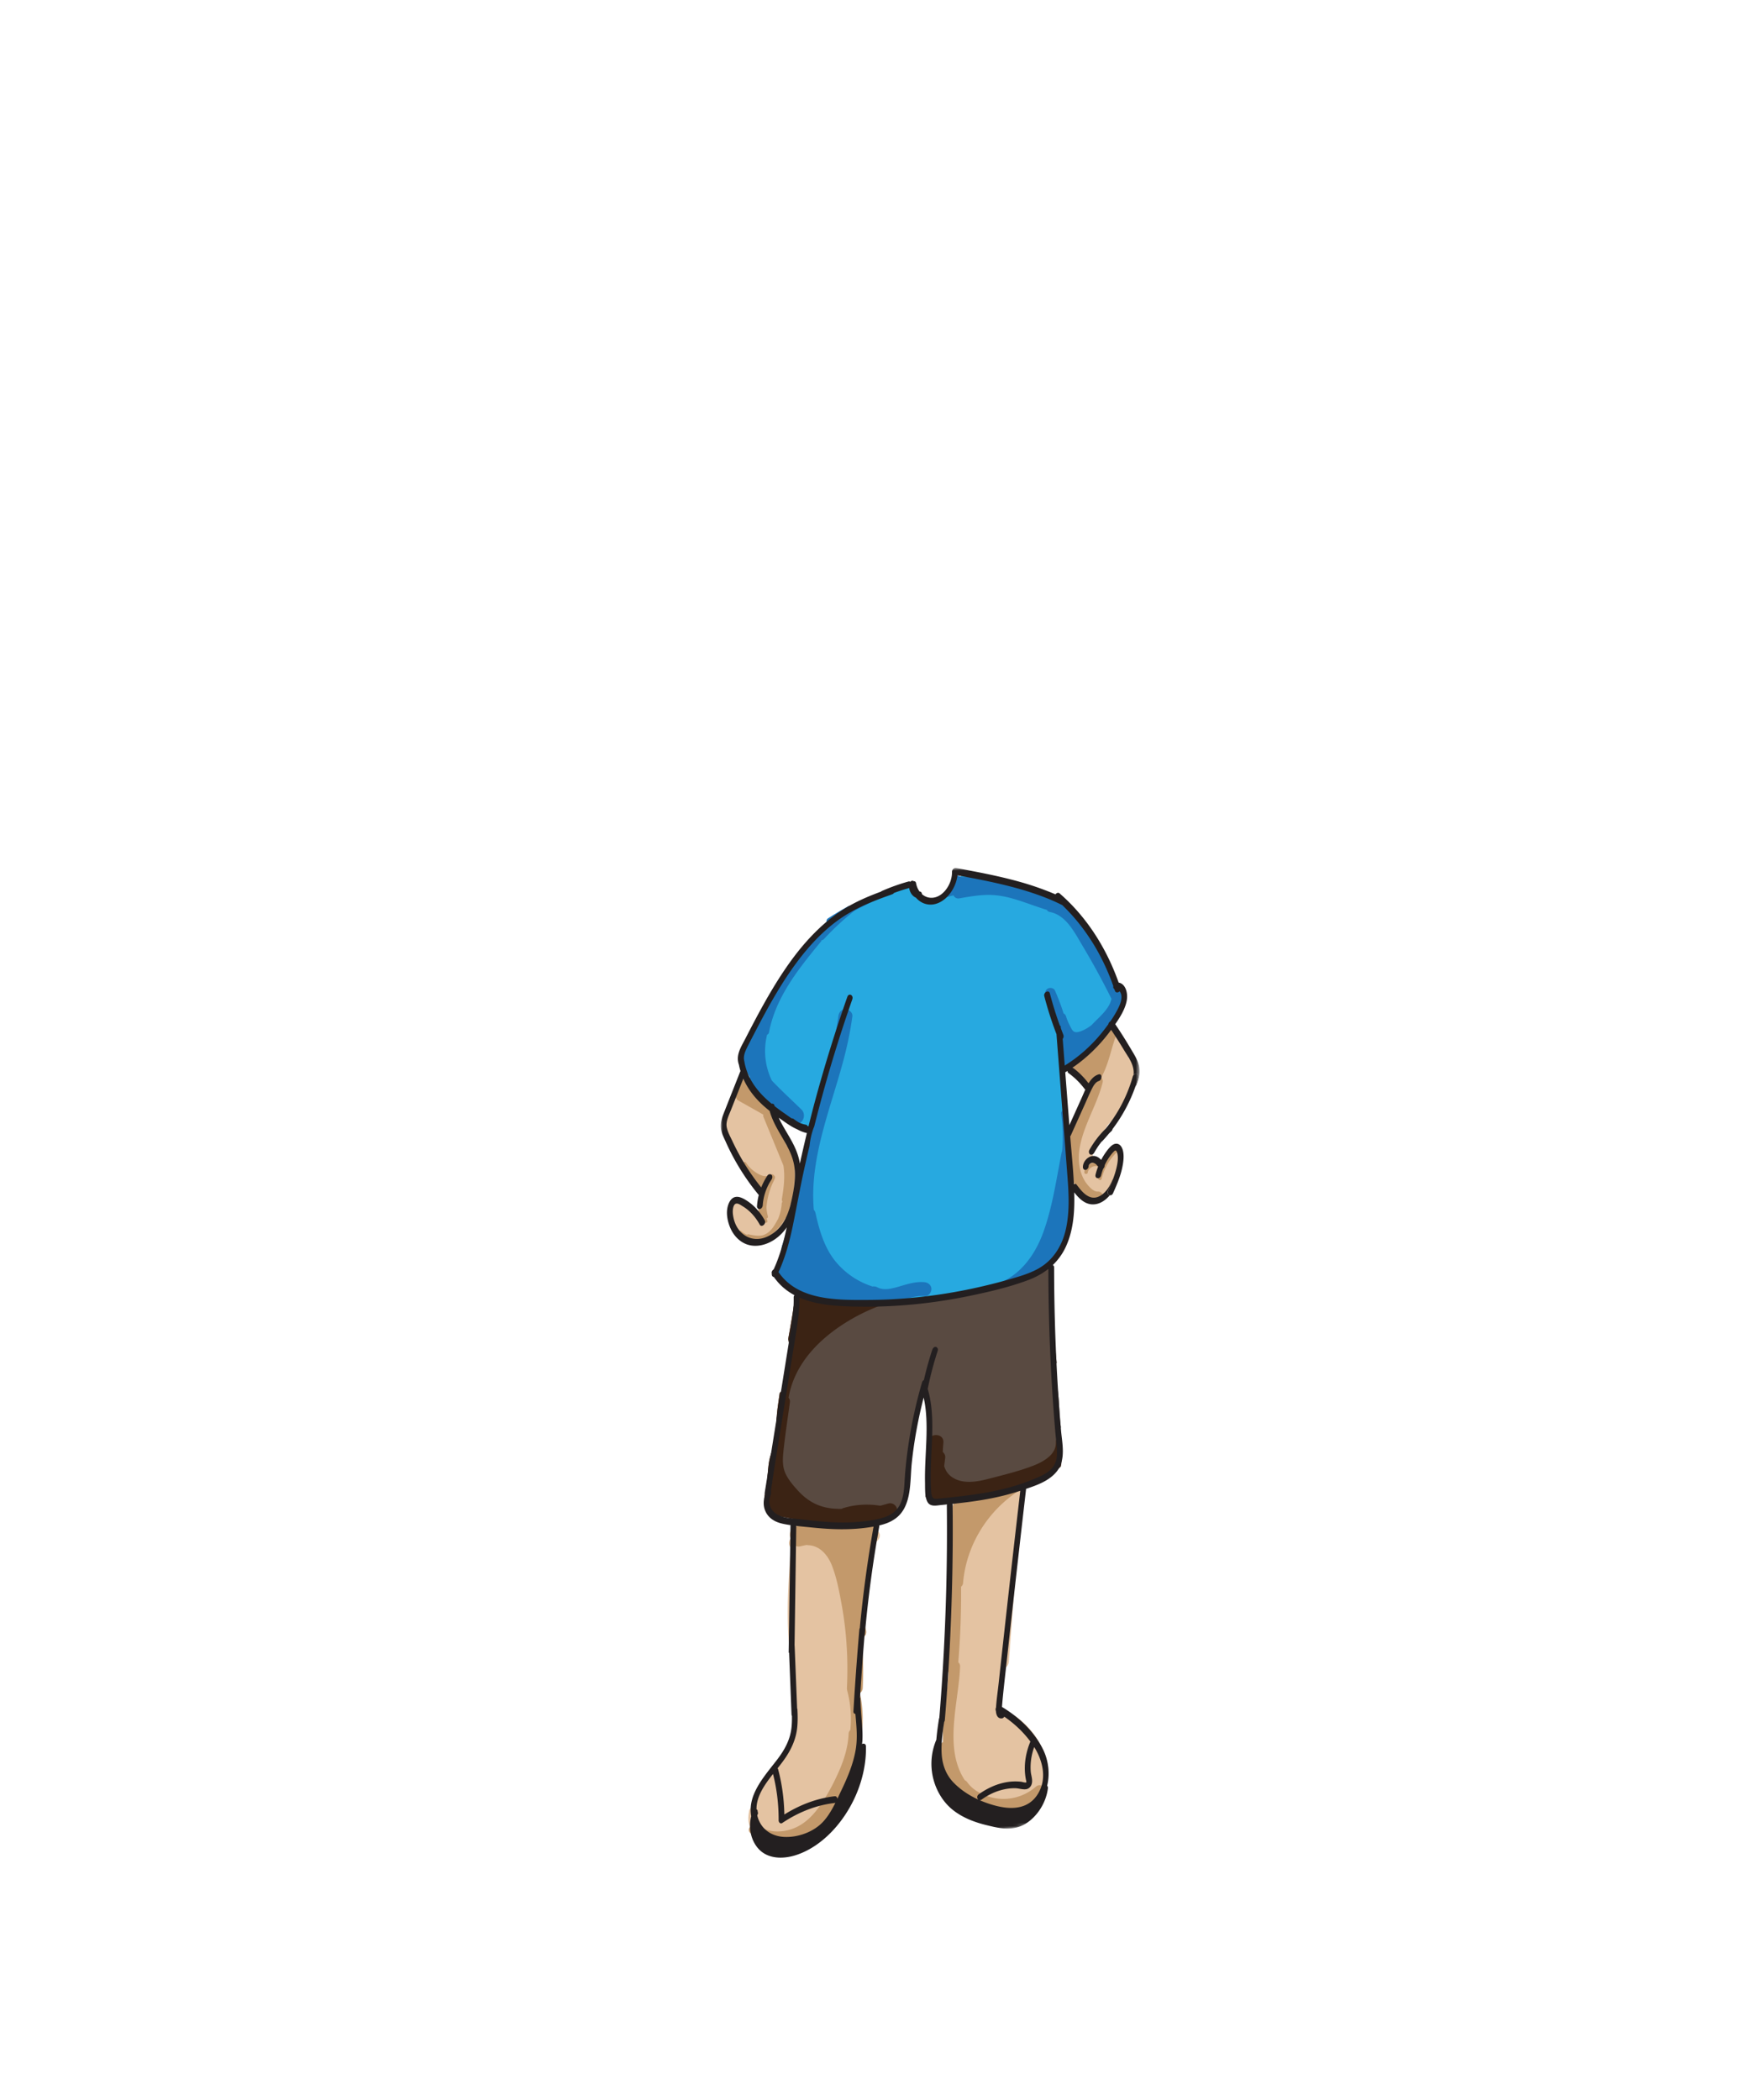 <svg width="500" height="600" xmlns="http://www.w3.org/2000/svg" xmlns:xlink="http://www.w3.org/1999/xlink"><defs><path id="a" d="M120.61.76l-.516 277.604L.54 301l.515-277.604"/><path id="c" d="M120.61.76l-.516 277.604L.54 301l.515-277.604"/><path id="e" d="M120.61.76l-.516 277.604L.54 301l.515-277.604"/></defs><g fill="none" fill-rule="evenodd"><path d="M324.22 305.135l-.599-1.668c-.205-.575-.624-.89-1.084-.999a12.636 12.636 0 00-1.384-3.694c-.693-1.208-1.92-2.43-1.942-3.895-.019-1.388-2.143-2.174-2.795-.758-.926 2.014-2.396 3.598-3.982 5.114-1.77 1.692-3.575 3.348-5.364 5.02-1.108 1.034-.042 2.55 1.148 2.53.018.097.041.194.075.292.221.625.633 1.203 1.13 1.72.167.296.396.5.661.615a9.676 9.676 0 001.623 1.081c-.022.206-.033.414-.053.621-1.798 2.308-2.974 4.983-3.914 7.756-.51 1.504-.999 3.055-1.307 4.626-.373.182-.675.497-.736.913-.379 2.54.168 5.138.471 7.664.154 1.277.298 2.557.462 3.833.153 1.198.353 2.417 1.016 3.455a5.711 5.711 0 005.64 2.595c2.313-.332 3.832-2.02 4.772-4.048 1.138-2.457 2.283-5.069 2.127-7.836-.054-.95-.918-1.732-1.9-1.446-1.523.444-2.26 1.723-2.828 3.104-.265.648-.52 1.301-.78 1.951a4.841 4.841 0 00-.438-.758c-.21-.387-.452-.754-.746-1.053a2.176 2.176 0 00-1.642-.666c.21-.253.344-.574.356-.942.004-.138.021-.275.034-.412a6.34 6.34 0 01.31-1.14c.125-.276.26-.548.425-.804.206-.318.25-.797.151-1.155a1.496 1.496 0 00-.197-.415c.135-.206.268-.409.4-.605.578-.87 1.231-1.664 1.905-2.46.461-.544.89-1.114 1.196-1.746 2.566-2.557 4.578-5.574 6.033-8.91.012-.02.025-.039.036-.059-.003 0-.006-.003-.009-.004.052-.119.11-.234.161-.354.166-.397.132-.755-.024-1.048.402-.152.743-.459.884-.935.372-1.26.534-2.544.506-3.828a1.25 1.25 0 00.201-1.252m-98.017 37.989c1.59-3.745 1.545-7.794.318-11.747-1.218-3.925-2.78-8.394-5.674-11.434.183-.324.247-.716.153-1.123-.29-1.255-1.247-2.111-2.274-2.801-.412-.278-.84-.53-1.244-.821-.04-.028-.13-.096-.154-.114a11.132 11.132 0 01-.898-.797c-.807-.795-1.211-1.324-1.783-2.338a12.082 12.082 0 01-.295-.564c-.001-.328-.147-.648-.38-.909a11.77 11.77 0 01-.39-1.338c-.175-.766-1.1-1.29-1.846-1.048-.802.26-1.234 1.025-1.048 1.845.077.332.169.658.27.982-2.416 2.373-3.365 5.709-3.32 9.049-.438 1.025-.6 2.069-.266 3.179.344 1.146 1.093 2.115 1.44 3.253.045.147.11.271.18.386 1.439 4.118 3.76 8.032 6.333 11.444.336.446.936.703 1.492.688.166.318.34.639.466 1 .082.233.195.425.33.578-.701 1.984-1.113 4.05-.872 6.183.038.333.159.608.329.827-1.113-.605-2.177-1.629-3.03-2.475.233-.871-.222-1.938-1.384-1.905-.791.021-1.43.253-1.932.617-.42-.071-.847-.047-1.265.145-2.745 1.257-.36 5.971.898 7.502 3.782 4.598 11.049 3.734 14.025-1.284.272-.459.27-.89.122-1.251.783-1.392 1.207-2.945 1.49-4.517.073-.402.142-.807.209-1.212m25.098 95.083c-.356-1.148-1.579-1.582-2.795-1.411l-10.6 1.497c-3.087.435-6.59 1.346-9.684.579-2.385-.591-3.604 2.099-2.222 3.367-.022.099-.049.196-.056.304-.854 11.281-1.592 22.591.34 33.819-.564 7.731 1.765 15.675-.787 23.227-.05.147-.078.288-.093.425a201.103 201.103 0 01-6.423 8.674c-1.838 2.34-3.658 4.842-4.197 7.66-.352.261-.665.608-.733 1.002-.215 1.225-.345 2.367-.094 3.595.247 1.211 1.058 2.275 2.14 3.018.456.313.94.55 1.44.741.281.38.695.679 1.237.792 2.755.573 5.562.275 8.03-.718.027 0 .05.005.077.004 3.664-.147 5.994-2.194 7.776-4.695a30.8 30.8 0 002.671-2.227c.408-.383.665-.894.665-1.427 0-.161-.034-.33-.084-.498 3.854-7.064 8.315-14.582 7.636-22.504.156-.349.204-.755.084-1.211-1.17-4.457-.417-9.121.02-13.622.468-4.848.938-9.695 1.408-14.543.054-.556-.12-.984-.419-1.301a106.139 106.139 0 013.771-22.329c.755-.474 1.125-1.458.891-2.218m47.382 63.452c-1.342-3.732-3.587-7.171-6.585-9.786-1.653-1.442-3.517-2.691-5.76-2.887-.083-.007-.167-.002-.25-.006.207-4.188.61-8.366 1.243-12.513.53-.393.861-1.034.914-1.743l1.741-22.992a1.745 1.745 0 00-.214-.947c.967-7.33 1.891-14.665 2.728-22.011a1.515 1.515 0 00-.077-.644c.218-1.01.426-2.022.663-3.028.45-1.906-1.474-3.235-3.153-2.423a87.98 87.98 0 01-15.84 5.83c-1.637.433-1.84 2.153-1.139 3.26-.003.025-.01.049-.013.075a4.91 4.91 0 00-.004 1.02 2.01 2.01 0 00-.314 1.184l.32 10.939c.04 1.376.068 2.757.151 4.132l-.014.18c-.014.184.011.36.053.53.006.068.005.136.011.204.045.508.091 1.084.17 1.668-.433.512-.588 1.21-.458 1.959a46.851 46.851 0 01.235 1.513l.07.57v.013c-.03.279-.064.559-.09.838-.202 2.21-.393 4.42-.589 6.633a1.62 1.62 0 00.02.4c-.373.382-.61.878-.543 1.414.62 4.88-.4 9.932-.67 14.816a170.768 170.768 0 00-.199 13.214c-.58.322-1.006.917-1.01 1.785-.01 2.819-.02 5.638-.033 8.458-.005 1.26-.119 2.61.225 3.84.358 1.283 1.232 2.233 2.18 3.123 3.561 3.35 7.782 6.15 12.797 6.424.16.009.315-.008.465-.041.183-.024.365-.05.548-.073.23-.064.432-.173.622-.302 3.594.668 7.477-.362 9.996-3.114 2.962-3.235 3.243-7.504 1.803-11.512" fill="#E4C3A2"/><path d="M250.403 436.57c-1.163-1.731-3.6-1.336-5.485-1.217a105.34 105.34 0 00-5.754.524c-3.961.469-8.065-.638-11.936.256-2.811.649-1.435 6.338 1.385 5.687.609-.141 1.222-.271 1.835-.402.167.04.346.07.539.078 3.48.149 5.669 3.135 6.71 5.812 1.396 3.589 2.104 7.47 2.785 11.21 1.427 7.843 1.883 15.817 1.498 23.753-.01.196.015.373.055.54.004.109.019.22.05.338a30.942 30.942 0 01.858 11.166 1.389 1.389 0 00-.478 1.013c-.16 3.863-1.338 7.587-2.941 11.154-1.478 3.29-3.224 6.584-5.35 9.579-1.912 2.696-4.45 5.314-7.851 6.49-3.048 1.055-6.806 1.117-9.411-.872-1.653-1.261-4.06.882-2.395 2.153 3.118 2.38 7.2 2.96 11.125 2.095 4.258-.938 8.255-2.228 10.826-5.32 2.747-3.302 4.788-7.85 6.562-11.633 1.535-3.271 2.002-7.292 2.532-10.79.14-.154.242-.336.28-.541a34.223 34.223 0 00-.16-13.883c.457-.326.78-.821.813-1.49.228-4.726.132-9.46-.261-14.171.945-.442 1.456-1.37 1.189-2.35a17.79 17.79 0 01-.284-1.18c-.034-.17-.063-.34-.094-.511l-.014-.07c-.002-.024-.003-.038-.008-.075a18.637 18.637 0 01-.136-2.24c.005-.728.025-1.488.16-2.21l.033-.171a17.023 17.023 0 01.398-1.688c.159-.556.029-1.165-.307-1.65.228-1.347.375-2.74.375-4.143.245-1.9.584-3.788 1.046-5.661a54.307 54.307 0 011.524-5.08c.519-1.467 1.27-3.034.287-4.5m45.575 73.904a14.113 14.113 0 01-10.18 3.475c-3.377-.216-7.431-1.87-9.434-4.728a1.639 1.639 0 00-.696-.573c-6.15-9.31-1.732-22.235-1.361-32.494.02-.544-.191-.942-.509-1.2.584-7.183.852-14.386.79-21.593a1.61 1.61 0 00.581-1.137c.894-10.724 7.063-20.674 16.125-26.408.631-.03 1.057-.366 1.279-.814 1.441-.91.592-3.536-1.235-2.92-3.544 1.195-7.088 2.39-10.631 3.583-1.856.626-3.714 1.246-5.569 1.877-1.326.452-2.497.95-2.853 2.437-.39 1.622-.129 3.567-.147 5.23l-.062 5.582c-.037 3.45-.076 6.898-.114 10.347-.354.256-.6.666-.593 1.241a240.631 240.631 0 01-.909 24.135c-.052.595.183 1.012.542 1.263-.416 6.455-1.822 13.353-1.597 19.903-.26.201-.454.474-.514.807a15.588 15.588 0 00-.161 4.135 1.286 1.286 0 00-.089.552c.214 2.966 1.423 5.742 3.516 7.868.412.418 1.022.526 1.567.38.317.43.647.855 1.006 1.273.315.366.68.516 1.036.522 2.674 2.292 6.245 3.624 9.677 3.924 4.675.41 9.317-1.32 12.811-4.39 1.559-1.37-.725-3.64-2.276-2.277" fill="#C3996B"/><path d="M319.562 282.723c-.064-.018-.113-.054-.171-.08a6.543 6.543 0 00-.992-1.582c-.087-.495-.107-1.007-.131-1.408-.042-.7-.47-1.143-.988-1.334-.657-1.585-1.133-3.238-1.257-4.963a.746.746 0 01.059-.332c-.669-1.225-1.454-2.377-2.451-3.39a.878.878 0 01-.197-.996c-.239-.317-.464-.644-.719-.951a101.515 101.515 0 01-6.561-8.925c-.305.024-.6.074-.875.176-2.695-1.447-5.458-2.755-8.29-3.867-6.987-2.743-14.719-2.753-21.689-5.578-1.009 1.265-2.245 2.535-3.485 3.373-.496 1.45-1.159 2.96-2.446 3.86-2.925 2.042-7.683.237-8.48-3.274a1.239 1.239 0 01.192-1l-.003-.01c-1.909.472-3.752 1.16-5.587 1.88a.856.856 0 01-.673.834c-2.437.647-4.959 1.228-7.322 2.162-14.087 9.47-24.833 23.64-30.4 40.743-.059.184-.078.354-.118.532a106.046 106.046 0 01-4.245 6.593c.455.79.945 1.56 1.395 2.352.267.469.095.906-.224 1.175 1.499 1.632 2.817 3.424 4.044 5.27.015.01.034.009.049.018.596.373 1.131.829 1.645 1.312 1.517 1.379 2.947 2.644 4.667 3.709a.956.956 0 01.439 1.002c.105.186.17.395.226.605a.86.86 0 01.553.132c1.273.806 3.034.849 4.07 2.035.025.029.038.063.062.092.572-.117 1.243.206 1.164.905-.01.086-.026.17-.036.256h.001l-.003.01c-.388 3.068-1.435 5.985-2.091 8.997a.837.837 0 01-.369.544c-.002.586-.25 1.107-.641 1.51 1.481.467 3.215.293 4.403-.688a1596.392 1596.392 0 00-6.161 34.676c2.302 1.14 4.701 2.076 6.979 3.266.099.05.181.119.268.182 1.75.453 3.495.953 5.255 1.336 3.225-.635 6.59.027 9.857-.141 4.453-.23 8.877-.945 13.324-1.285 2.24-.171 4.484-.318 6.727-.48.409-.104.817-.21 1.225-.312 3.996-.997 8.044-1.875 12.154-2.227a31.23 31.23 0 011.885-.105l2.254-.321c1.251-.955 2.815-1.61 4.181-2.166 1.376-.562 2.779-1.055 4.18-1.552.108-.04.216-.078.325-.117-.055-.43.121-.892.645-1.063 6.03-1.963 9.151-7.86 10.649-13.638a.876.876 0 01.332-.49c.129-1.471.155-2.945.139-4.423-.015-1.43.063-2.9-.135-4.32-.309-2.23-1.294-4.715-.65-6.965a.874.874 0 01.738-.655c-1.223-9.107-1.752-18.29-2.974-27.397-.093-.693.481-.976 1.029-.885a.86.86 0 01.223-.663l-.008-.113a1.29 1.29 0 00.589-.197 45.673 45.673 0 0011.733-11.185c1.373-1.882 2.674-3.976 3.053-6.301.494-.827.842-1.72.761-2.712-.054-.664-.429-1.263-1.102-1.446" fill="#27A9E0"/><path d="M255.492 254.32a.856.856 0 01-.674.835c-3.737.995-7.688 1.814-10.933 4.029-.545.372-1.062.074-1.287-.388a101.05 101.05 0 00-5.996 3.57.962.962 0 00-.438 1.048 54.473 54.473 0 00-7.072 8.019.766.766 0 00-.138.375 94.887 94.887 0 00-6.358 8.62c-.524.805-1.065 1.628-1.596 2.468-.06.065-.124.119-.172.212-.052.1-.1.203-.15.304-1.337 2.154-2.572 4.424-3.224 6.824-.153.002-.306.02-.455.049-.02.027-.03.058-.05.084-2.113 2.668-3.544 5.839-4.911 8.967-.017.209-.042.417-.05.627a3.682 3.682 0 00-.384.362l-.114.259c-.251 1.109.042 2.225.544 3.289.6 1.275 1.398 2.442 2.095 3.665a.893.893 0 01-.097 1.07c.343.496.686.992 1.063 1.469.04.049.077.1.117.15a33.322 33.322 0 001.699 1.955c1.412 1.964 2.876 3.986 4.615 5.683.76.499 1.524.989 2.36 1.355.52.228.859.676 1.04 1.192.335.18.669.366 1.026.517 1.148.488 2.418.438 3.226-.644.728-.974.716-2.4-.196-3.282-2.69-2.602-5.448-5.152-8.05-7.844-.103-.107-.202-.215-.304-.323l-.143-.193a19.327 19.327 0 01-1.31-13.025c.255-.087.466-.291.535-.656 1.912-10.08 8.51-18.25 14.864-25.965.1-.123.157-.253.193-.383a.87.87 0 00.629-.297 78.255 78.255 0 018.673-8.05 99.81 99.81 0 0112.456-5.717c.427-.161.61-.51.643-.871-.561.208-1.118.424-1.676.642" fill="#1C75BB"/><path d="M264.114 366.337c-2.64-.251-5.161.65-7.656 1.366-1.981.568-4.107 1.012-5.812.089a2.104 2.104 0 00-1.345-.218 22.574 22.574 0 01-10.095-6.595c-3.563-4.04-5.065-9.252-6.211-14.402a1.86 1.86 0 00-.473-.906c-1.284-14.397 4.606-28.473 8.305-42.156 1.17-4.331 2.11-8.7 2.706-13.147.144-1.073-1.022-2-2-2-1.2 0-1.856.924-2 2-1.572 11.743-6.046 22.819-8.837 34.277a.313.313 0 00-.005.03c.048.194.076.392.06.596-.195 2.356-.842 4.585-1.565 6.796-.03.189-.06.377-.088.566.522 1.159.06 2.207-.787 2.8-.266.819-.556 1.626-.978 2.378-.68 2.563-.666 5.569-1.152 8.079a69.075 69.075 0 01-2.774 10.136c-.092.546-.19 1.09-.3 1.632-.383 1.9-.894 3.794-1.66 5.579-.186.436-.35.864-.47 1.3.176.232.342.47.499.714.153.176.303.355.467.523a13.101 13.101 0 001.145 1.04 25.151 25.151 0 003.409 2.076c2.429 1.242 4.989 2.21 7.408 3.473.096.05.176.116.26.177.17.044.34.084.51.129 5.268.08 10.598-.433 15.857-.678h.002c1.96.503 4.037.312 6.042-.177 2.518-.617 4.914-1.727 7.538-1.477 1.076.103 2-.992 2-2 0-1.167-.921-1.897-2-2m31.071-2.224c6.03-1.963 9.151-7.86 10.649-13.638a.876.876 0 01.332-.49c.129-1.471.155-2.945.139-4.423-.016-1.43.063-2.9-.135-4.32-.309-2.23-1.294-4.715-.65-6.965a.874.874 0 01.738-.655c-.74-5.513-1.229-11.054-1.767-16.59-.608-.111-1.407.394-1.293 1.227.479 3.516.548 7.07.271 10.606a2.15 2.15 0 00-.149.463c-1.491 7.486-2.563 15.263-5.132 22.475-2.13 5.977-5.837 11.586-11.721 14.367-1.27.6-1.236 1.9-.57 2.78 1.243-.928 2.794-1.557 4.138-2.105 1.376-.562 2.779-1.055 4.18-1.552l.324-.117c-.054-.43.122-.893.646-1.063m24.441-81.283a213.876 213.876 0 00-8.496-15.366c-1.536-2.522-3.229-5.335-5.51-7.327.247-.69-.007-1.553-.958-1.93a121.317 121.317 0 00-9.002-3.157c.031-.006.07-.002.098-.01 1.08.404 2.222.664 3.37.92a67.373 67.373 0 00-2.14-.889c-5.998-2.355-12.546-2.699-18.689-4.535a13.297 13.297 0 00-1.292.02l-.013.003c-.724-.028-1.452-.02-2.18-.016-.705-.24-1.414-.459-2.152-.502-.01.036-.022.071-.033.107-.23.801-.444 1.607-.705 2.398-.49 1.492-1.136 3.096-2.425 4.073a37.307 37.307 0 012.914-.796c.292.568.89.997 1.683.856 2.725-.485 5.461-.969 8.237-.988 2.542-.017 5.004.457 7.435 1.17 3.142.922 6.19 2.153 9.318 3.101.167.295.46.527.911.614 4.63.896 7.08 5.955 9.28 9.623a214.391 214.391 0 018.207 15.026c.024.048.054.085.08.128-.547 2.735-3.1 4.888-4.959 6.78l-.792.807c-.508.388-1.038.746-1.603 1.051-.806.434-2.575 1.327-3.438.705-.54-.389-.892-1.28-1.187-1.848a15.15 15.15 0 01-.996-2.439 1.437 1.437 0 00-.712-.87 61.667 61.667 0 00-2.47-6.54c-.328-.74-1.409-.914-2.052-.538-.763.447-.868 1.31-.539 2.053 2.545 5.743 3.71 11.76 4.818 17.892-.246.551-.11 1.278.308 1.697.614.613 1.502.525 2.122 0a82.749 82.749 0 0011.368-11.748c.297-.374.444-.828.4-1.266.27-.323.537-.649.801-.975.181-.222.307-.476.373-.739 1.01-1.534 1.698-3.229 1.667-5.169-.013-.756-.483-1.212-1.047-1.376" fill="#1C75BB"/><path d="M303.114 407.872c-.4-2.481-.43-5.011-.592-7.52-.218-3.37-.948-6.678-1.143-10.045-.028-.47.23-.76.567-.873-.787-5.847-.732-11.821-1.171-17.691-.026-.345.112-.583.316-.736a38.728 38.728 0 00-.165-1.83.773.773 0 01.165-.604c-.134-.874-.272-1.751-.408-2.641-.244-1.602-.502-3.32-.47-5.003-.442.172-.882.337-1.298.483-.363.128-.73.246-1.094.372-1.86 1.346-3.805 2.564-5.934 3.504-5.322 2.35-11.268 4.306-17.16 4.36-.242.332-.577.579-.99.64-4.01.587-8.027.715-12.051.732-.033.006-.057.024-.093.027-5.126.458-10.237 1.193-15.394 1.207a.87.87 0 01-.716-.33 71.32 71.32 0 01-6.121-.368c-1.667-.051-3.318-.234-4.944-.642a155.367 155.367 0 01-3.311-.55c-.044.009-.093.012-.136.02-.022-.02-.047-.036-.07-.055-1.186-.21-2.372-.428-3.557-.653-.027.009-.056.015-.084.025-.544 4.345-1.287 8.66-2.077 12.969.019.048.05.08.062.136.552 2.414.256 4.965-.152 7.378a48.918 48.918 0 01-1.81 7.17.93.93 0 01-.487.566 230.235 230.235 0 00-.613 4.287c-.465 3.563-.382 7.169-1.06 10.699a.866.866 0 01-.05.828c-1.876 3.21-1.494 7.127-2.068 10.666-.131.806-.34 1.73-.508 2.688.02.542.036 1.083.074 1.622-.032.045-.06.09-.09.136.145.678.427 1.313.932 1.83a.979.979 0 010 1.364c-.032.033-.076.047-.112.074l.035.045.097.12c.14.175.285.343.433.51.009.01.012.024.02.035 2.532.307 5.033.815 7.539 1.298 3.328.642 6.68.875 10.053 1.158 3.242.27 6.56.476 9.79-.041 2.07-.332 4.057-.988 6.085-1.451.315-.185.632-.367.93-.574 7.027-4.868 5.185-14.3 6.108-21.718 1.055-8.487 3.717-17.106 6.563-25.19-.524 3.384-2.738 7.083-2.36 10.8.492 4.786 1.069 9.268 1.119 14.027-.114.804 1.022 1.875.909 2.679-.102.713-.133 1.348.088 1.987a23.62 23.62 0 00-.182 5.439c-1.278 1.926-.404 5.232 2.65 5.232.596 0 1.1-.135 1.532-.352.104.006.2.03.309.03 1.55 0 2.6.926 3.383-.491.12-.03.874-.344.993-.373.606.254 1.467.042 2.235-.124 4.913-1.063 10.505-1.43 15.144-3.352 3.489-1.446 7.05-5.345 9.575-8.29a8.03 8.03 0 00.73-1.01 78.92 78.92 0 00-.61-3.532c-.105-.556.232-.942.645-1.104" fill="#594A41"/><path d="M253.663 429.612c-.712.208-1.43.4-2.146.599-3.544-.565-7.116-.377-10.573.673-.194.06-.363.14-.52.23a35.611 35.611 0 01-1.876-.058c-4.336-.26-7.651-1.99-10.54-5.143-1.29-1.408-2.565-2.894-3.436-4.6-1.008-1.972-.984-4.123-.771-6.273.48-4.826 1.252-9.64 1.886-14.45.06-.458-.101-.89-.383-1.25 1.504-8.772 7.529-15.608 14.949-20.567a54.814 54.814 0 0115.46-7.135c-3.163.323-6.33.607-9.514.616a.875.875 0 01-.716-.33 71.598 71.598 0 01-6.098-.366c-1.681-.05-3.345-.234-4.985-.647-2.383-.365-4.76-.798-7.134-1.25-.545 4.359-1.291 8.687-2.083 13.008.019.048.049.08.062.136.552 2.415.256 4.966-.152 7.379a48.698 48.698 0 01-1.81 7.17.93.93 0 01-.488.567 222.003 222.003 0 00-.611 4.286c-.466 3.563-.383 7.169-1.06 10.698a.868.868 0 01-.051.829c-1.876 3.21-1.494 7.127-2.068 10.666-.173 1.063-.473 2.33-.636 3.607.049.989.335 1.942 1.044 2.669a.979.979 0 010 1.364c-.032.033-.076.047-.112.074a13.83 13.83 0 00.565.675c.009.01.012.024.022.035 2.53.307 5.03.814 7.537 1.298 3.328.642 6.68.875 10.053 1.157 3.243.272 6.56.477 9.79-.041 2.438-.391 4.762-1.224 7.172-1.67.622-.448 1.248-.89 1.908-1.281.319-1.448-.812-3.222-2.685-2.675m49.588-13.105l-.02-.217a.608.608 0 01-.007-.07c-.04-.3.011-.57.152-.79-.093-1.717-.354-3.427-.66-5.125-.614.308-1.06.903-1.037 1.81.092 3.474-3.543 5.516-6.407 6.629-4.099 1.594-8.544 2.659-12.8 3.77-3.41.889-7.642 1.647-10.697-.646-1.045-.785-1.658-1.823-2.009-2.977l.298-2.421c.076-.607-.233-1.202-.702-1.628.033-.921.115-1.826.183-2.663.232-2.818-4.225-2.897-4.456-.09-.189 2.285-.269 4.72.187 6.986l-.407 3.287c-.209 1.7-.613 3.479-.434 5.195.031.065.062.13.097.195a4.919 4.919 0 00.36.56l.005.008a6.34 6.34 0 00.585.619c.14.13.284.253.431.373l.09.07c-.054-.04-.167-.148.02.016.014.01.03.02.043.032a1.83 1.83 0 01.845-.128c3.003.22 5.983-.141 8.931-.686.031-.081.078-.154.1-.24.208-.19.38-.417.5-.67 2.05.068 4.142-.215 6.124-.684 2.7-.64 5.358-1.473 8.024-2.232 2.523-.72 5.051-1.422 7.463-2.461 1.82-.784 3.608-1.916 5.048-3.334.011-.053.027-.107.038-.161.083-.432.121-.745.138-1.26a9.255 9.255 0 00-.026-1.067" fill="#3B2314"/><path d="M227.175 333.572c-.02-2.064-.612-4.017-1.814-5.7a1.7 1.7 0 00-.644-.555l-3.684-8.967a1.986 1.986 0 00-.428-.652c.141-.627-.069-1.308-.666-1.645l-1.27-.714c-.332-.206-.66-.42-.976-.653l-.2-.15c.272.202-.06-.049-.092-.074a15.512 15.512 0 01-1.43-1.315c-.29-.3-.567-.614-.832-.937-.067-.08-.13-.162-.196-.244.212.264-.046-.063-.07-.096a15.21 15.21 0 01-.36-.512 15.207 15.207 0 01-1-1.744 1.307 1.307 0 00-.536-.883c-.374-.347-.985-.506-1.438-.359-.669.217-1.042.76-1.1 1.447l-.008.075a1.84 1.84 0 01-.02.107l-.613 1.407c-.296.68-.235 1.541.43 1.978.068.418.288.804.69 1.03l6.188 3.485c.324.202.66.382.997.562-.053.227-.053.463.038.684l5.69 13.854c.497 3.106.11 6.38-.413 9.443a1.54 1.54 0 00.137.964.484.484 0 00-.2.37 14.34 14.34 0 01-1.006 4.398l-.403.734c-.729 1.33-1.57 2.694-2.888 3.513a5.785 5.785 0 01-1.125.52c-1.329.297-2.732.003-4.039-.269a.477.477 0 00-.449.132 5.672 5.672 0 01-1.612-1.025c-.475-.432-1.184.273-.707.708 1.941 1.768 4.847 2.277 7.286 1.36 1.237-.347 2.248-1.185 3.118-2.113.01-.008.02-.01.03-.018a14.507 14.507 0 002.815-3.682.516.516 0 00.527-.334c.312-.779.585-1.606.613-2.425.115-.39.217-.784.3-1.184.242-.176.428-.45.497-.852.501-2.949.853-5.94.646-8.874a1.47 1.47 0 00.217-.795" fill="#C3996B"/><path d="M221.26 335.95a1.078 1.078 0 00-.543-.407c-.223-.082-.463.063-.568.261a.466.466 0 00-.46 0c-1.206.642-2.688-.147-3.712-.805a9.824 9.824 0 01-2.822-2.77c-.293-.434-.874-.235-.932.253-.079.665.245 1.256.64 1.765.416.537.88 1.04 1.325 1.553l2.863 3.312c.173.2.434.18.622.051.187.025.376-.037.47-.235.073-.157.172-.293.258-.439a.47.47 0 00.295-.13l.15-.146a30.699 30.699 0 00-1.853 6.57.511.511 0 00-.282.425c-.006.304.024.597.07.887-.166.137-.248.36-.093.595l.552.85c.016.023.036.035.053.055l1.038 1.551c.295.44 1.135.173.914-.385-.076-.193-.139-.388-.202-.582 0-.025.005-.048.001-.073.244-.056.443-.273.353-.594a11.996 11.996 0 01-.416-2.524c.212-2.656.92-5.25 2.12-7.646a.545.545 0 00.057-.239c.285-.366.4-.84.102-1.153m93.212-3.407c-1.767-.988-4.36.189-4.655 2.236-.038.267.066.537.35.615.234.064.576-.08.615-.35.014-.102.034-.203.062-.303.013-.046.028-.09.042-.135l.024-.066.005-.011a2.558 2.558 0 01.21-.366c0-.002.03-.04.043-.06.121-.15.258-.286.408-.407.027-.022.025-.02-.007.005l.058-.042c.046-.031.092-.063.14-.093a3.212 3.212 0 01.352-.19l.084-.034c.09-.033.18-.063.273-.088a3.28 3.28 0 01.298-.062l.06-.006c.054-.003.11-.008.163-.01.095-.001.188.006.283.01l.028-.001c.008.002.007.003.024.006.047.008.093.017.14.027.091.02.18.05.27.079.054.02.058.022.012.002l.065.03c.05.025.1.05.148.078.563.314 1.067-.55.505-.864m3.953-4.089a16.729 16.729 0 00-4.647 8.086c-.15.625.813.892.964.266a15.75 15.75 0 014.39-7.644c.465-.448-.243-1.154-.707-.708" fill="#C3996B"/><path d="M318.03 293.488c-.85-.233-1.55.29-1.844 1.048-.012.03-.021.061-.033.091a1.444 1.444 0 00-.42.331 114.813 114.813 0 01-8.043 8.347c-.43.403-.855.791-1.013 1.383-.23.857.27 1.561.827 2.143.914.956 1.806 1.974 2.78 2.87.387.354.825.61 1.316.687-1.194 3.775-2.98 7.357-4.36 11.06-.38-.082-.8-.06-1.134.154a1.602 1.602 0 00-.69.897 13.424 13.424 0 00-.548 3.3c-.017.374.179.8.439 1.06.085.085.19.158.304.224-.14.743-.251 1.495-.317 2.26-.265 3.053.258 6.195 1.692 8.92 1.233 2.343 3.754 5.317 6.663 5.186 1.923-.086 1.934-3.087 0-3-1.142.052-2.2-1.1-2.89-1.91-.812-.95-1.42-2.103-1.821-3.282-.9-2.648-.87-5.453-.296-8.169 1.31-6.2 4.84-11.643 6.392-17.77.154-.614-.054-1.108-.417-1.435.9-1.593 1.556-3.334 2.106-5.066.793-2.493 1.402-5.043 2.356-7.484.295-.755-.324-1.646-1.048-1.845" fill="#C3996B"/><g transform="translate(205 237.24)"><mask id="b" fill="#fff"><use xlink:href="#a"/></mask><path d="M67.834 10.752c-.438.083-.843.603-.83 1.12.053 3.092-2.05 6.542-4.795 7.26a4.863 4.863 0 01-.303.068c-1.317.25-2.548-.14-3.49-.975-.028-.383-.235-.69-.584-.736l-.104-.015c-.489-.66-.834-1.467-.997-2.378-.08-.434-.355-.59-.65-.56a.657.657 0 00-.519-.126.987.987 0 00-.49.3.546.546 0 00-.428-.11.263.263 0 00-.047.01 56.82 56.82 0 00-7.654 2.728.639.639 0 00-.2.16c-3.212 1.186-6.41 2.517-9.497 4.312-5.796 3.37-10.897 8.381-15.274 14.145-4.369 5.771-8.043 12.196-11.48 18.69a539.774 539.774 0 00-2.522 4.85c-.832 1.628-1.954 3.387-2.136 5.228a5.196 5.196 0 00.285 2.254c.117.617.272 1.218.447 1.807l-.074.127c-1.489 3.782-2.993 7.56-4.482 11.35-.596 1.512-1.2 3.061-1.07 4.644.131 1.48.827 2.774 1.38 4.01a66.041 66.041 0 009.474 15.275 17.513 17.513 0 00-.51 3.208c-.039.525.4.883.82.804.476-.09.796-.592.827-1.116.16-2.52 1.048-5.142 2.497-7.3.29-.445.327-1.039.002-1.358a.674.674 0 00-.604-.165.882.882 0 00-.568.386 18.358 18.358 0 00-1.763 3.377c-3.217-3.972-5.996-8.424-8.27-13.3-.582-1.238-1.351-2.562-1.601-4.01-.279-1.589.665-3.393 1.262-4.915a3373.88 3373.88 0 003.492-8.845c1.211 2.761 2.986 5.087 5.05 7.072.784.76 1.613 1.458 2.465 2.136 1.09 3.89 3.345 6.894 5.11 10.276.99 1.896 1.81 3.953 2.035 6.296.268 2.82-.183 5.8-.817 8.685-.561 2.552-1.33 5.204-2.905 7.317-1.316 1.771-3.111 3.07-4.943 3.668a7.522 7.522 0 01-.891.228c-3.66.693-6.907-1.698-7.853-5.694-.235-1.002-.418-2.238-.083-3.347.183-.615.47-.88.798-.942.601-.113 1.346.448 1.878.772 2 1.212 3.633 3.03 4.846 5.228.162.296.412.385.662.337.56-.106 1.131-.903.762-1.575-1.277-2.316-2.979-4.198-5.037-5.554-.957-.632-2.197-1.322-3.314-1.11-.724.137-1.397.651-1.905 1.804-1.006 2.291-.418 5.04.38 6.938.906 2.161 2.506 3.881 4.46 4.686 1.345.553 2.83.657 4.32.375 2.75-.52 5.51-2.36 7.386-5.123-.875 4.09-1.971 8.152-3.727 12.002-.402.25-.707.773-.53 1.267-.09.518.213.884.606.94 1.59 2.3 3.596 3.96 5.848 5.167a1.105 1.105 0 00-.217.698c.101 4.63-.826 9.37-1.576 14.05-.742 4.591-1.477 9.19-2.212 13.78-1.492 9.271-2.978 18.55-4.47 27.82-.037.266.014.473.103.646-.484 1.527-.606 3.062.006 4.563.946 2.31 3.003 3.33 5.122 3.775.698.153 1.409.27 2.12.376-.17 12.158-.341 24.317-.52 36.476l.118-.048c.235 5.885.469 11.77.701 17.654a.913.913 0 00.111.411c.014.932.005 1.858-.073 2.806-.273 3.837-2.006 6.931-4.302 9.898-3.604 4.667-8.386 9.902-7.248 15.988-.897 3.471.002 6.931 1.969 9.177 2.198 2.52 5.619 3.022 8.906 2.398a15.562 15.562 0 001.764-.442c7.245-2.27 13.648-8.997 17.184-16.996 1.987-4.507 3.056-9.395 2.946-14.11-.01-.61-.425-.84-.836-.763a.928.928 0 00-.274.101c.023-.264.06-.53.084-.794.181-2.723-.168-5.335-.356-7.97a92.972 92.972 0 01-.216-4.498l-.095.062c.374-5.957.8-11.923 1.301-17.895l.052.016a352.106 352.106 0 014.127-30.98c.03-.152.023-.28.008-.407 1.653-.382 3.316-.956 4.807-2.095 4.573-3.484 3.956-10.566 4.477-15.6.65-6.294 1.81-12.607 3.414-18.84 1.713 7.575.23 16.162.385 24.196.035 1.783-.096 4.16.694 5.617.814 1.48 2.556 1.028 3.972.89.54-.05 1.09-.112 1.63-.162a1.08 1.08 0 00-.06.383 655.228 655.228 0 01-1.23 47.872c-.26 4.232-.57 8.475-.92 12.715-.038.094-.081.188-.103.314-.301 1.95-.587 3.948-.74 5.922-3.348 7.894-.332 16.112 4.76 20.118 2.797 2.201 6.102 3.451 9.51 4.293 2.52.615 5.347 1.328 8.12.803a9.053 9.053 0 002.895-1.074c3.376-1.97 6.045-5.976 6.579-10.208.044-.346-.05-.604-.213-.78.88-3.487.295-7.29-1.064-10.145-2.591-5.42-7.142-9.538-11.838-12.357.191-2.853.945-9.33 1.02-10.037l1.38-12.586a9359.11 9359.11 0 012.797-24.928 8042.03 8042.03 0 011.666-14.498c.013-.098 0-.164-.008-.249 2.945-1.008 6.564-2.194 8.808-4.995 2.674-3.359 1.52-8.059 1.215-11.648a526.99 526.99 0 01-1.027-14.187 560.367 560.367 0 01-.955-32.429c.001-.38-.162-.6-.377-.706a17.089 17.089 0 003.687-5.14c2.084-4.44 2.508-9.473 2.465-14.08-.007-.517-.02-1.025-.034-1.54 1.042 1.315 2.218 2.58 3.722 3.141.811.306 1.67.372 2.522.211 1.101-.209 2.194-.795 3.173-1.73.268-.253.517-.52.75-.8-.438-.1-.776-.617-.478-1.29.46-1.047.92-2.097 1.33-3.163l-.041-.08a13.443 13.443 0 01-1.035 2.113c-.942 1.538-2.3 2.783-3.757 3.06a3.091 3.091 0 01-1.341-.038c-1.772-.46-3.058-2.178-4.181-3.659-.13-.164-.322-.202-.521-.164a1.038 1.038 0 00-.229.072c-.22-4.599-.701-9.149-1.056-13.689.068-.09.142-.173.194-.295 1.347-3.004 2.701-6 4.049-8.995.617-1.379 1.206-2.778 1.875-4.124.454-.924 1.093-2.09 2.013-2.36 1.026-.295 1.064-2.124.085-1.939a1.057 1.057 0 00-.082.02c-1.245.357-2.151 1.35-2.888 2.552-1.338-1.735-2.848-3.256-4.558-4.496 4.112-2.809 7.862-6.467 11.007-10.778a140.38 140.38 0 013.703 5.824c1.205 2.018 3.04 4.248 2.69 7.085a.956.956 0 01.575-.36c.503-.096 1 .275.79 1.02a43.92 43.92 0 01-.769 2.455l.075.054c.401-.967.767-1.952.946-2.97.547-3.156-1.08-5.458-2.38-7.666a132.683 132.683 0 00-4.463-7.063c1.418-2.032 2.846-4.35 3.28-6.706.427-2.268-.377-4.847-2.303-5.182-3.635-10.253-9.415-19.02-16.883-25.489a.63.63 0 00-.546-.15c-.237.045-.463.212-.625.432a83.462 83.462 0 00-10.698-3.713c-5.838-1.609-11.825-2.73-17.811-3.827a.646.646 0 00-.219.003m-5.959 10.372c.204-.039.408-.089.613-.152 3.13-.947 5.628-4.488 6.086-8.11 8.907 1.633 17.844 3.372 26.177 6.79a58.805 58.805 0 013.688 1.68l-.023-.049c6.408 6.115 11.441 14.04 14.671 23.211-.067.36.014.706.288.836.052.154.11.308.163.47.14.428.471.558.8.496.203-.039.406-.15.563-.313.213.28.376.638.456 1.063.222 1.203-.262 2.548-.82 3.682-.648 1.333-1.444 2.615-2.291 3.848-.297.168-.535.481-.58.818a66.187 66.187 0 01-1.479 1.957c-3.165 4.013-6.922 7.37-10.974 9.847l-.586-7.624a1.2 1.2 0 00.165-1.207 91.097 91.097 0 01-.7-1.864c-.014-.213-.036-.434-.043-.657l-.127.032-.067.004a101.625 101.625 0 01-2.895-9.304c-.118-.449-.439-.592-.767-.53-.493.093-.998.656-.821 1.341a102.684 102.684 0 003.48 10.853c.57 7.454 1.15 14.907 1.72 22.362.493 6.345 1 12.688 1.47 19.038.34 4.603.555 9.42-.478 14.187-1.121 5.148-3.916 9.255-8.145 11.525-2.294 1.23-4.681 1.958-7.056 2.65a148.1 148.1 0 01-8.15 2.156 153.346 153.346 0 01-6.83 1.455c-8.675 1.642-17.352 2.502-25.91 2.55-8.955.052-20.415.32-26.034-7.95 1.973-4.28 3.175-8.847 4.117-13.416 1.047-5.098 1.962-10.215 3.067-15.325a354.512 354.512 0 011.668-7.282c.204-1.93.622-3.843 1.358-5.616 1.57-6.243 3.256-12.457 5.122-18.644a416.636 416.636 0 015.746-17.656c.288-.82-.29-1.415-.817-1.316-.24.046-.47.237-.605.617a423.261 423.261 0 00-9.568 31.024 474.976 474.976 0 00-1.523 5.967c-.096-.016-.186-.06-.28-.085a.633.633 0 00-.496-.38 7.779 7.779 0 01-1.875-.589 12.826 12.826 0 01-1.718-1.153c-.134-.009-.252-.055-.386-.09l-.007.061c-.77-.502-1.51-1.054-2.242-1.563a57.44 57.44 0 01-2.673-1.966l-.053-.163c-.104-.452-.415-.588-.742-.526l-.042.01a32.56 32.56 0 01-1.673-1.465C10.982 74 8.52 70.61 7.698 66.23l.03-.016c-.058-.152-.087-.31-.117-.46-.022-.135-.037-.27-.058-.405-.095-1.227.449-2.428 1.134-3.776.766-1.502 1.54-2.996 2.32-4.492 6.056-11.622 13.024-23.667 23.059-31.124 3.228-2.4 6.701-4.139 10.203-5.57 1.744-.71 3.494-1.345 5.245-1.97.214-.076.48-.187.777-.312l-.006-.163a51.7 51.7 0 014.31-1.412l.17-.076c.169 1.291.914 2.351 1.928 2.781 1.29 1.497 3.184 2.268 5.181 1.89M23.53 95.21a12.73 12.73 0 00-.183-.994c-1.05-4.692-3.98-8.01-5.848-12.099.178.122.362.26.54.382 1.503 1.046 3.021 2.185 4.703 2.912.88.49 1.806.868 2.791 1.08a461.095 461.095 0 00-2.003 8.72m77-10.967L99.358 69.09l.207-.073c.15-.089.298-.195.454-.285-.008.244.058.464.228.597a20.733 20.733 0 012.525 2.132c.383.385.76.78 1.123 1.196.185.215.377.438.554.664.083.097.164.203.245.308l.133.174a.426.426 0 01.037.052v-.004c.002 0 .011.01.052.056l.17.166c-.356.777-.685 1.574-1.004 2.282-1.184 2.627-2.368 5.262-3.552 7.89m-55.887 112.78c-1.703.321-3.413.496-5.09.612-5.273.358-10.43-.143-15.535-.767-2.44-.29-5.375-.236-7.412-1.7-.939-.677-1.723-1.782-1.787-3.196-.043-.779.167-1.553.472-2.31-.042-1.134.108-2.286.407-3.422l-.096-.008c1.341-8.387 2.691-16.776 4.033-25.17l2.25-14.022c.727-4.512 1.581-9.08 1.523-13.547 4.563 1.997 9.92 2.408 14.91 2.553 10.267.296 20.715-.55 31.16-2.528.917-.174 1.834-.356 2.75-.547 5.435-1.133 10.968-2.414 16.352-4.402 2.093-.767 4.134-1.828 5.952-3.27.012 8.96.226 17.874.654 26.738a570.739 570.739 0 001.32 19.793c.175 2.024.475 4.05.493 6.121.011 1.968-.578 3.662-2.085 4.941-1.358 1.148-2.968 1.798-4.481 2.43-3.627 1.525-7.322 2.588-11.007 3.372a82.31 82.31 0 01-1.657.33c-3.175.602-6.346 1.021-9.51 1.378-1.89.202-3.787.458-5.663.571-.942.066-1.313-.33-1.459-1.384-.139-1.036-.166-2.137-.194-3.213-.236-8.935 1.591-18.528-.883-26.789a95.777 95.777 0 012.873-10.924c.172-.517-.175-1.02-.569-1.077a.732.732 0 00-.22.007c-.368.07-.653.427-.797.86a95.663 95.663 0 00-2.38 8.601c-.23.121-.438.342-.535.697a132.877 132.877 0 00-3.872 17.717 126.088 126.088 0 00-1.01 8.938c-.191 2.508-.145 5.247-1.163 7.705-1.074 2.597-3.27 3.773-5.443 4.375a27.45 27.45 0 01-2.301.536m-21.89 53.957c-.233-6.006-.476-12.002-.715-18.006l-.022-.118.485-34.127c1.512.181 3.038.315 4.544.471 2.83.285 5.677.49 8.56.488 2.802-.003 5.64-.187 8.489-.674.162-.022.325-.053.496-.085a353.356 353.356 0 00-3.93 28.99 1.359 1.359 0 00-.136.465 887.382 887.382 0 00-1.688 23.292c-.03.516.236.751.562.776.29 3.341.67 6.701.093 10.155-.675 4.06-2.306 7.947-4.092 11.673-.379.781-.759 1.596-1.146 2.412-.059-.412-.303-.763-.77-.718-.737.083-1.477.195-2.216.336-4.15.785-8.28 2.447-12.165 4.885-.088-4.46-.681-8.79-1.77-12.872a.766.766 0 00-.17-.339 76.69 76.69 0 001.27-1.632c2.184-2.894 3.85-6.018 4.302-9.69.235-1.938.177-3.829.084-5.713l-.066.031m54.727-59.982a72.47 72.47 0 009.026-2.295 7690.032 7690.032 0 00-6.144 54.688c-.255 2.4-.63 4.847-.784 7.235-.14.321-.171.69-.03.975.063 1.206.551 2.272 1.737 2.116a.634.634 0 00.046-.007c.287-.054.48-.242.6-.478 2.799 1.916 5.367 4.291 7.48 7.131l-.059.09c-.945 2.305-1.491 4.733-1.54 7.145a16.676 16.676 0 00.297 3.565c.037.21.133.45.124.668-.002.168.043.195.032.198-.009.001-.044-.01-.15.006-.422.071-.956-.156-1.37-.207a14.756 14.756 0 00-4.44.18c-2.627.497-5.248 1.668-7.665 3.416a.964.964 0 00-.12 1.51c-2.674-1.223-5.184-2.873-7.219-5.02-1.864-1.99-2.994-4.602-3.233-7.764-.1-1.38-.06-2.788.046-4.2v-.009c.137-1.719.385-3.452.648-5.178.096-.157.17-.335.192-.555a662.485 662.485 0 002.233-48.01c.044-4.52.038-9.022-.013-13.524 0-.087-.028-.159-.043-.234 2.92-.31 5.841-.665 8.77-1.159a87.252 87.252 0 001.58-.283m-55.07 96.35a14.353 14.353 0 01-3.447.242c-3.143-.182-6.066-1.789-7.306-5.133a9.536 9.536 0 01-.296-.99c.06-.167.106-.322.173-.482l.052-.165a5.558 5.558 0 01-.155-.879.925.925 0 00-.281-.214c-.082-3.666 2.282-7.035 4.71-10.114 1.083 4.22 1.623 8.664 1.607 13.265 0 .476.38.916.804.835a.6.6 0 00.233-.098c4.07-2.73 8.384-4.55 12.759-5.379.738-.14 1.477-.252 2.218-.334.082-.016.14-.044.215-.075-1.25 2.483-2.686 4.898-4.69 6.523-1.936 1.576-4.293 2.561-6.596 2.998m65.82-13.393c.819-.155 1.484-.853 1.626-1.87.158-1.084-.278-2.15-.358-3.19-.18-2.29.165-4.699.984-6.98 2.285 3.595 3.98 9.151.784 13.81-1.401 2.04-3.281 3.022-5.25 3.395-2.215.42-4.541.07-6.43-.414a30.283 30.283 0 01-4.704-1.616.697.697 0 00.236-.005.852.852 0 00.35-.158c2.004-1.45 4.183-2.443 6.38-2.91a13.78 13.78 0 013.21-.34c1.007.025 2.014.405 3.03.3a2.98 2.98 0 00.141-.022" fill="#231F20" mask="url(#b)"/></g><g transform="translate(205 237.24)"><mask id="d" fill="#fff"><use xlink:href="#c"/></mask><path d="M119.439 69.553a.96.96 0 00-.574.36c-.095.12-.172.27-.223.452a41.452 41.452 0 01-7.707 14.846 26.611 26.611 0 00-4.703 6.154c-.253.455-.07 1.103.294 1.258a.7.7 0 00.408.045c.28-.053.538-.276.72-.604.089-.155.17-.309.26-.455l.03-.058.029-.04.134-.224c.179-.293.364-.588.558-.875.357-.526.728-1.028 1.115-1.525l.029.055a40.564 40.564 0 002.043-2.323c.215-.204.43-.427.653-.625.186-.164.32-.414.379-.668a44.443 44.443 0 006.576-12.297c.28-.809.537-1.628.768-2.455.212-.745-.286-1.116-.79-1.02" fill="#231F20" mask="url(#d)"/></g><g transform="translate(205 237.24)"><mask id="f" fill="#fff"><use xlink:href="#e"/></mask><path d="M113.648 89.563a2.034 2.034 0 00-.616.23c-.861.491-1.655 1.584-2.266 2.451a18.245 18.245 0 00-1.152 1.921c-.658-.713-1.45-1.229-2.466-1.115a2.07 2.07 0 00-.173.027c-1.273.24-2.552 1.563-2.576 3.13-.008.502.37.898.798.817.008 0 .015-.003.023-.004.453-.112.817-.579.825-1.125v-.043l.03-.127.052-.122v-.009l.112-.15c.022-.03.094-.089.086-.087a.218.218 0 00-.041.026l-.01.007a.854.854 0 00.062-.05l.148-.124.008-.01c.095-.053.185-.104.274-.147l.104-.037.074-.023.148-.019.023-.013c.103.015.207.021.31.045l.023.004h.008l.185.067c.11.057.214.115.319.182l.02.013.03.03.134.104c.192.171.362.363.532.564l.075.098c-.29.738-.544 1.495-.731 2.274-.184.75.32 1.122.818 1.028.327-.062.649-.326.768-.819.157-.643.365-1.27.597-1.885l.007-.009c.245-.228.417-.624.41-.977.298-.653.632-1.278 1.026-1.879.453-.69.966-1.393 1.538-1.969.156-.159.3-.32.463-.352a.3.3 0 01.168.017c.185.078.303.418.369.622.464 1.484.038 3.553-.402 5.158a27.327 27.327 0 01-.844 2.522 72.875 72.875 0 01-1.331 3.162c-.3.674.039 1.191.479 1.29.09.02.188.023.284.005.247-.047.493-.232.65-.595 1.014-2.283 2.025-4.627 2.57-7.064.457-2.022.796-4.766-.283-6.307-.408-.578-1.003-.858-1.66-.733" fill="#231F20" mask="url(#f)"/></g></g></svg>